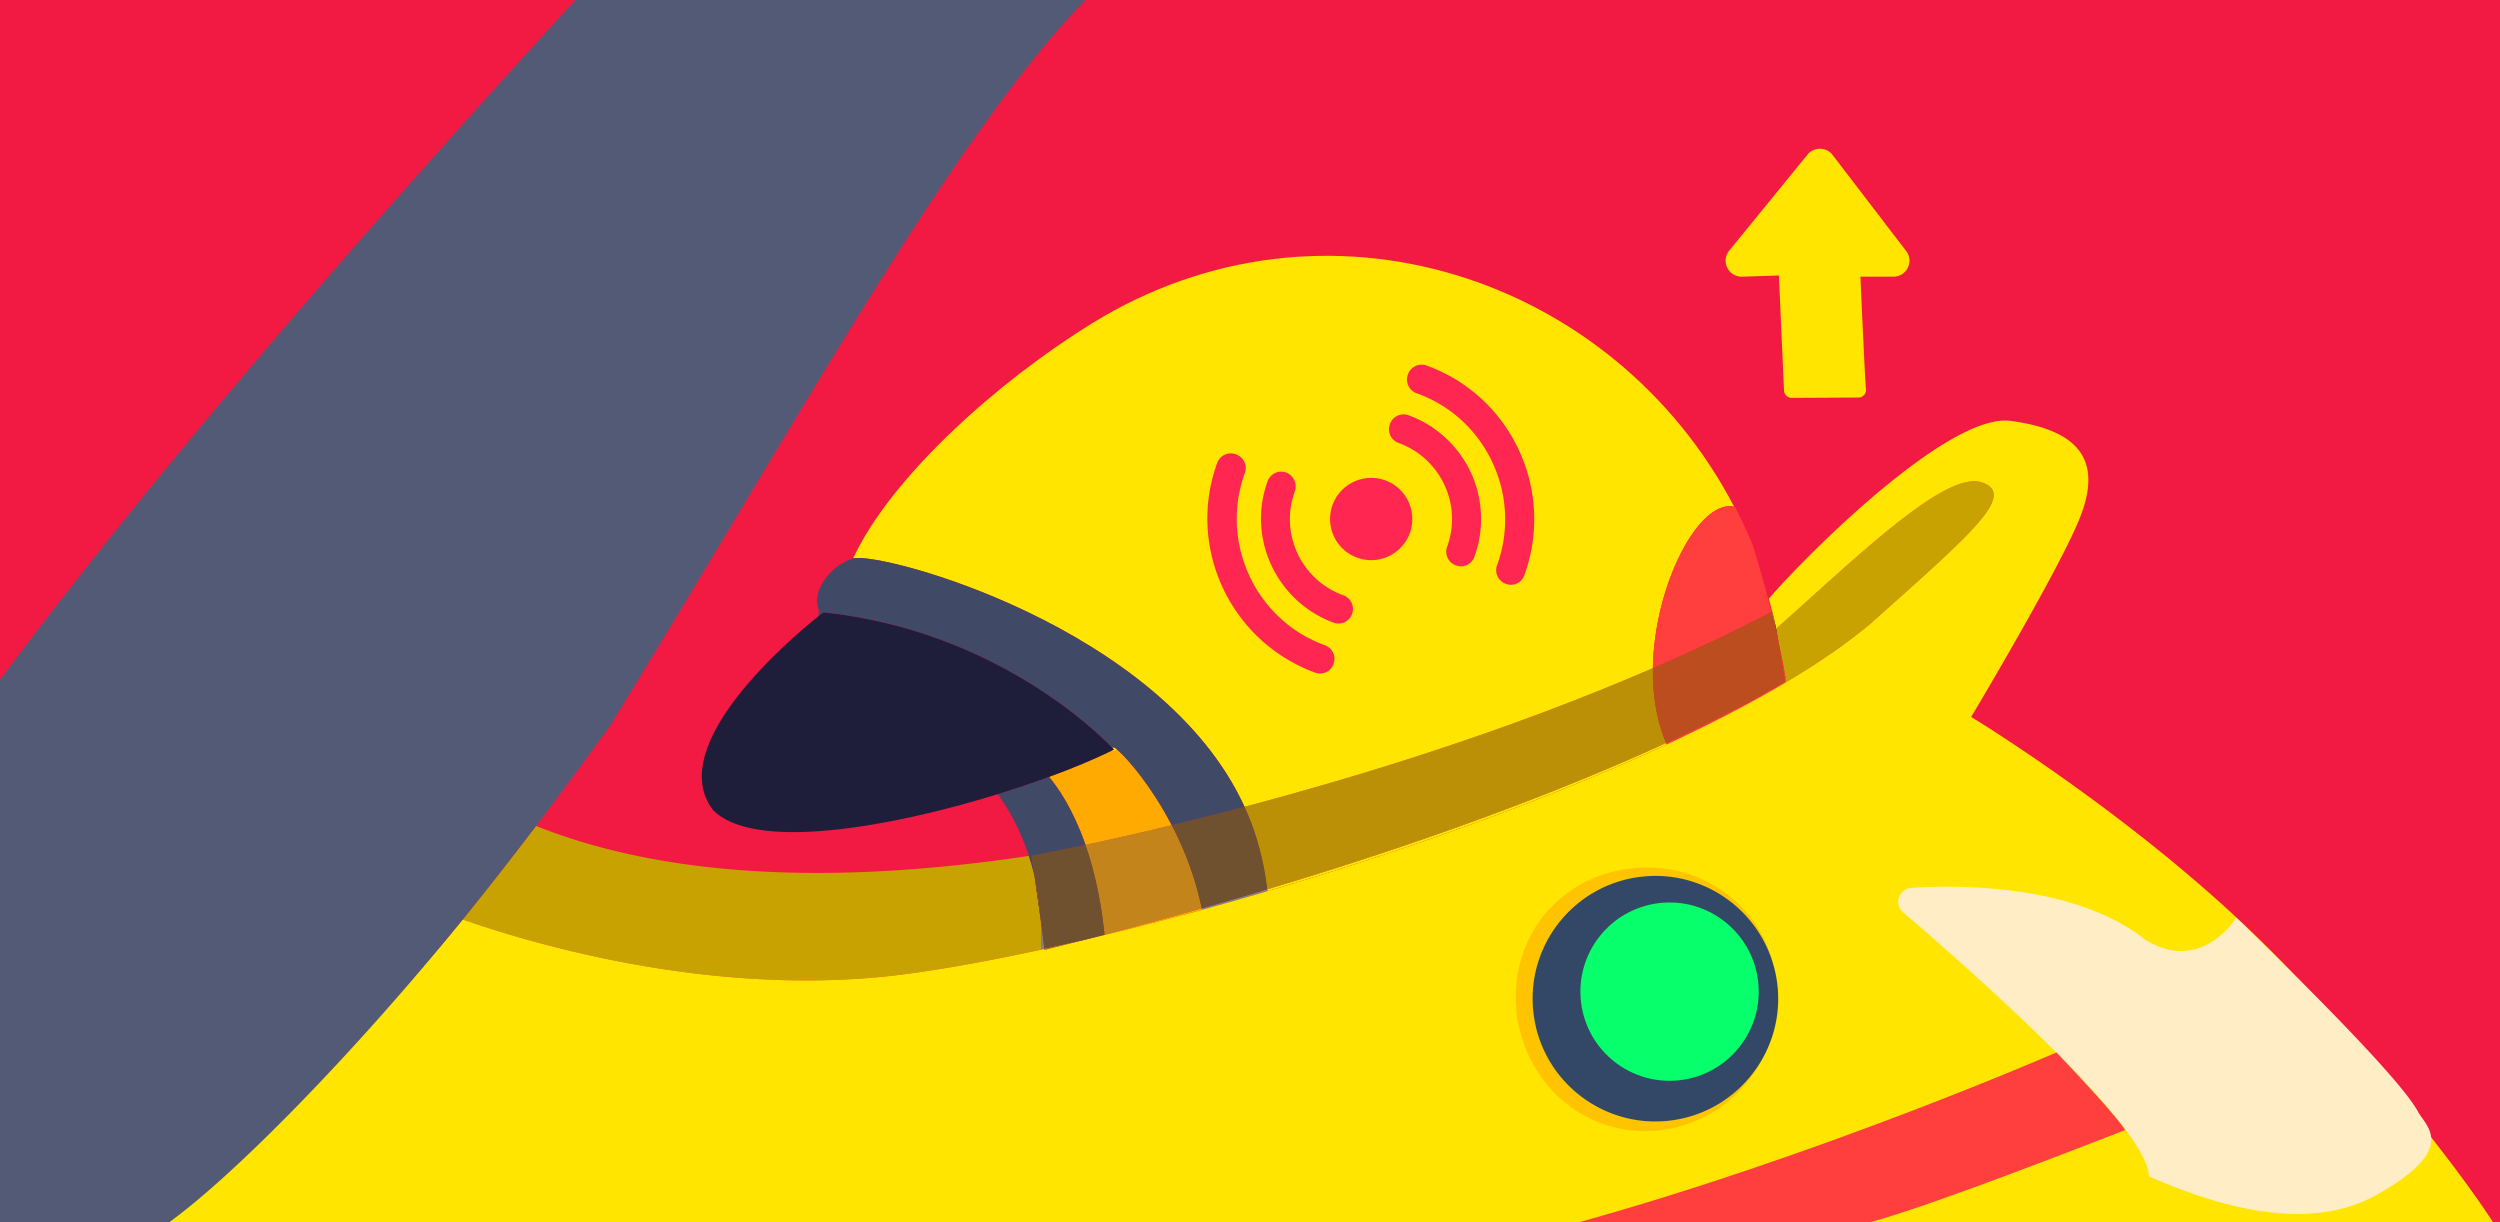 <svg xmlns="http://www.w3.org/2000/svg" width="360" height="176" viewBox="0 0 360 176">
    <g fill="none" fill-rule="evenodd">
        <path fill="#F21942" d="M0 0h360v176H0z"/>
        <path fill="#C8A200" d="M130.103 140.31c5.618-.727 12.352-1.941 19.806-3.56l.018-.466a41.22 41.22 0 0 0-.039-3.68c-.286-2.093-.64-4.568-.91-6.453a36.754 36.754 0 0 0-.813-2.903c-25.225 3.789-50.636 3.793-70.985-4.312a538.903 538.903 0 0 1-10.553 13.475c10.702 3.726 36.824 11.345 63.476 7.899M257.075 97.341c.048.266.08.466.1.595.007.061.012.123.018.184l-.059.05c-.08.068-.233.195-.463.379 4.923-2.9 9.227-5.837 12.715-8.773 14.626-13.041 21.044-18.547 16.027-20.298-5.272-1.839-18.33 11.053-29.648 21.054 0 0-.045-.19-.113-.49.152.756.31 1.607.463 2.47.488 2.245.801 3.921.96 4.83"/>
        <path fill="#FFEC00" d="M160.422 107.615l-.28.038c.16.161.248.26.268.277.005.005.005.005 0 0-.156.08-.317.157-.48.239l1.082-.1c-.256-.227-.456-.382-.59-.454"/>
        <path fill="#FA0" d="M168.735 118.834c-2.901-5.58-6.239-9.443-7.724-10.764l-1.08.097c-2.36 1.16-5.404 2.436-8.869 3.706 1.447 1.737 3.522 4.842 5.25 9.792 3.285-.7 7.501-1.641 12.423-2.831M159.056 134.584c.002.02.002.04.005.059a470.348 470.348 0 0 0 14.022-3.628l-.043-.218a691.899 691.899 0 0 1-13.984 3.787"/>
        <path fill="#FFE500" d="M179.212 116.182c16.699-4.418 38.127-10.996 58.8-19.962.193-12.04 6.69-24.407 11.71-23.25-17.284-33.13-58.947-47.11-92.486-26.402-13.663 8.437-28.93 22.132-34.402 33.855 3.68-1.104 44.467 9.676 56.378 35.759M182.477 128.054c.009.093.018.184.03.277 19.65-5.799 40.331-13.148 57.503-21.135l-.096-.214c-12.054 5.54-30.826 13.114-57.437 21.072M257.193 98.12c-.005-.06-.012-.125-.016-.186-.023-.13-.055-.327-.102-.592.022.295.043.567.061.826l.057-.048"/>
        <path fill="#404966" d="M148.55 123.223s2.838-.509 7.76-1.558c-1.728-4.95-3.8-8.055-5.247-9.794-2.307.846-4.8 1.689-7.397 2.49 1.27 1.712 3.129 4.693 4.498 8.887.297.912.572 1.877.813 2.904l-.427-2.93"/>
        <path fill="#7E838C" d="M149.927 136.284l-.018.466.479-.105c-.032-.517-.237-2.116-.5-4.041.064 1.178.084 2.402.039 3.68M155.84 135.412c1.063-.248 2.139-.506 3.222-.768-.002-.02-.005-.04-.005-.06-1.062.276-2.134.553-3.217.828"/>
        <path fill="#404966" d="M160.144 107.652c.093-.011.186-.025.279-.038.134.075.334.227.588.456 1.485 1.322 4.822 5.184 7.724 10.764 3.213-.776 6.725-1.66 10.476-2.652C167.3 90.1 126.514 79.32 122.836 80.423c-3.095.929-6.176 4.648-4.875 7.536 0 0-.075.295-.156.817.479-.384.756-.593.756-.593 24.548 2.566 39.444 17.256 41.583 19.47"/>
        <path fill="#7E838C" d="M173.04 130.796l.042.22a531.021 531.021 0 0 0 9.425-2.684c-.012-.093-.02-.186-.03-.28a629.84 629.84 0 0 1-9.438 2.744"/>
        <path fill="#1C1C2D" d="M160.41 107.93c.003.004.005.004 0 0"/>
        <path fill="#1E1E3B" d="M151.063 111.872c3.465-1.27 6.51-2.543 8.866-3.703.164-.082.325-.16.481-.239-.02-.018-.109-.116-.265-.277-2.141-2.213-17.038-16.903-41.586-19.471 0 0-.277.209-.753.595-3.983 3.19-22.16 18.554-15.165 27.824 5.758 6.033 25.318 2.613 41.025-2.239 2.597-.803 5.09-1.643 7.397-2.49"/>
        <path fill="#FF3E3E" d="M238.013 96.221c5.792-2.51 11.527-5.21 17.078-8.103a164.71 164.71 0 0 0-2.675-9.55 69.956 69.956 0 0 0-2.579-5.571c-.036-.011-.075-.016-.113-.025-5.023-1.158-11.518 11.21-11.711 23.25M257.075 97.341c-.159-.908-.472-2.584-.96-4.83.49 2.757.922 5.598.922 5.598s-5.365 3.469-17.124 8.872c.032.073.064.143.095.216 6.058-2.817 11.68-5.712 16.663-8.648.23-.184.384-.311.463-.38a52.54 52.54 0 0 0-.059-.828"/>
        <path fill="#FF2751" d="M194.943 69.374a5.92 5.92 0 0 0-2.854 7.874 5.921 5.921 0 1 0 10.728-5.02 5.921 5.921 0 0 0-7.874-2.854M193.419 85.713c-6.033-2.187-9.164-8.875-6.977-14.908a2.162 2.162 0 0 0-1.204-2.75c-1.124-.408-2.307.146-2.715 1.272-2.963 8.18 1.305 17.305 9.52 20.341.51.184 1.096.166 1.582-.064a2.103 2.103 0 0 0 1.065-1.176 2.09 2.09 0 0 0-1.271-2.715M201.418 63.796c6.035 2.186 9.164 8.875 6.978 14.907a2.086 2.086 0 0 0 1.271 2.716c.51.186 1.097.166 1.585-.062.486-.229.876-.665 1.062-1.176a15.898 15.898 0 0 0-9.45-20.372 2.089 2.089 0 0 0-2.717 1.271c-.409 1.124.145 2.307 1.271 2.716"/>
        <path fill="#FF2751" d="M204.013 56.637c9.99 3.562 15.205 14.71 11.574 24.73a2.089 2.089 0 0 0 1.272 2.718c.51.183 1.096.165 1.582-.062.488-.23.879-.667 1.063-1.178 4.448-12.272-1.875-25.786-14.045-30.195a2.089 2.089 0 0 0-2.718 1.272 2.09 2.09 0 0 0 1.272 2.715M189.378 96.859a2.114 2.114 0 0 0 1.585-.061c.488-.23.876-.668 1.064-1.179a2.09 2.09 0 0 0-1.273-2.715c-9.92-3.597-15.135-14.742-11.502-24.762.406-1.128-.148-2.31-1.274-2.717a2.088 2.088 0 0 0-2.715 1.271c-4.41 12.17 1.914 25.683 14.115 30.163"/>
        <path fill="#FFE500" d="M306.012 162.733a853 853 0 0 1-17.989 6.693l21.424-.03c-.07-3.32-5.529-9.89-12.349-16.824 2.275 2.405 7.847 8.362 8.914 10.16"/>
        <path fill="#FFE500" d="M283.846 103.237s13.135-21.928 15.823-29.098c2.688-7.173.565-12.115-10.151-13.53-8.87-1.171-29.135 19.045-34.818 25.606.04.043.255.908.484 1.855l.011-.007c.137.477.293 1.174.457 1.98l.113.488c11.318-10.001 24.376-22.893 29.648-21.054 5.017 1.75-1.401 7.259-16.027 20.298-3.488 2.938-7.792 5.874-12.715 8.773-4.983 2.936-10.605 5.83-16.663 8.648-17.17 7.985-37.85 15.337-57.5 21.136a531.021 531.021 0 0 1-9.425 2.683 472.055 472.055 0 0 1-17.242 4.396c-1.794.459-3.603.915-5.45 1.371 0-.03 0-.077-.004-.136-.16.034-.32.07-.479.105-7.451 1.618-14.188 2.833-19.805 3.56-26.652 3.444-52.774-4.173-63.474-7.902C56.392 145.042 42.304 159.572 24.364 176H359c-5.134-7.872-13.995-18.97-26.582-33.295-18.881-21.486-48.572-39.468-48.572-39.468z"/>
        <path fill="#FFE500" d="M254.694 86.223c0-.002.004-.005.007-.007-.005-.005-.007-.005-.007.007M332.418 142.388c-3.11-3.205-6.16-6.2-9.12-8.986a655.121 655.121 0 0 1 9.12 8.986"/>
        <path fill="#FFEDC5" d="M332.417 142.388a657.9 657.9 0 0 0-9.118-8.986c-.818-.788-1.29-1.237-1.29-1.237l-.011.02c-.29.459-5.2 7.98-13.06 3.14-9.829-7.747-25.674-7.955-33.639-7.485-1.857.108-2.643 2.35-1.248 3.544 5.006 4.28 14.256 12.369 22.046 20.18l.029-.012s.372.388.972 1.022c6.82 6.934 12.278 13.502 12.349 16.821 14.034 6.194 24.978 7.074 32.83 2.64 11.778-6.65 7.098-9.76 5.883-12.007-1.737-3.213-9.223-11.08-15.743-17.64z"/>
        <path fill="#FF3E3E" d="M296.126 151.552s-.012.004-.028.013c-.808.348-34.139 14.816-68.71 24.435H269.3c8.946-2.416 30.656-10.935 36.711-13.267-1.065-1.798-6.639-7.755-8.914-10.16l-.971-1.021z"/>
        <path fill="#535A76" d="M77.178 118.937a726.6 726.6 0 0 0 10.635-14.376C114.945 60.444 137.4 19.35 156.311 0H82.852C47.384 38.743 19.766 71.37 0 97.881V176h24.365c9.395-6.757 26.91-24.641 42.264-43.59a548.411 548.411 0 0 0 10.55-13.473z"/>
        <path fill="#FFC300" d="M239.172 162.741c6.524-.789 11.884-4.85 14.673-10.373-2.665 4.803-7.517 8.305-13.389 9-9.696 1.15-18.49-5.78-19.638-15.476-1.152-9.699 5.778-18.491 15.477-19.638 8.704-1.033 16.677 4.448 19.05 12.594-2.302-9.16-11.064-14.936-20.641-13.777-10.196 1.234-17.223 9.871-16.357 20.159 0 1.578.599 3.71 1.373 5.828 3.108 7.74 10.837 12.726 19.452 11.683z"/>
        <path fill="#334866" d="M236.294 126.253c-9.696 1.147-16.626 9.94-15.476 19.638 1.147 9.696 9.942 16.626 19.638 15.48 5.874-.698 10.726-4.2 13.388-9.004a17.605 17.605 0 0 0 1.5-13.52c-2.373-8.145-10.343-13.627-19.05-12.594"/>
        <path fill="#06FF6B" d="M238.906 130.048c-7.041.834-12.072 7.218-11.239 14.26.836 7.041 7.218 12.072 14.26 11.239 7.04-.836 12.072-7.22 11.238-14.262-.833-7.04-7.218-12.07-14.259-11.237"/>
        <path fill="#F21942" d="M255.538 89.56c-.103-.44-.23-.977-.355-1.49l-.093.048c.127.509.248 1.006.361 1.483l.087-.041"/>
        <path fill="#996B2E" d="M255.538 89.56c-.103-.44-.23-.977-.355-1.49l-.093.048c.127.509.248 1.006.361 1.483l.087-.041"/>
        <path fill="#1C1C2D" d="M255.451 89.6c.25 1.052.472 2.026.663 2.911a106.96 106.96 0 0 0-.463-2.47c-.032-.138-.07-.302-.114-.481a3.124 3.124 0 0 1-.086.04"/>
        <path fill="#996B2E" d="M255.451 89.6c.25 1.052.472 2.026.663 2.911a106.96 106.96 0 0 0-.463-2.47c-.032-.138-.07-.302-.114-.481a3.124 3.124 0 0 1-.086.04"/>
        <path fill="#1C1C2D" d="M149.888 132.605a37.428 37.428 0 0 0-.91-6.453c.27 1.883.624 4.36.91 6.453"/>
        <path fill="#996B2E" d="M149.888 132.605a37.428 37.428 0 0 0-.91-6.453c.27 1.883.624 4.36.91 6.453"/>
        <path fill="#FA0" d="M159.056 134.584a691.899 691.899 0 0 0 13.984-3.787c-.924-4.505-2.532-8.555-4.305-11.963a468.225 468.225 0 0 1-12.424 2.831c1.183 3.39 2.203 7.645 2.745 12.919"/>
        <path fill="#FFE500" d="M180.442 119.21a40.689 40.689 0 0 1 2.035 8.845c26.611-7.96 45.383-15.534 57.437-21.074-1.407-3.274-1.961-7-1.902-10.76-20.673 8.966-42.101 15.544-58.8 19.962.452.988.865 1.994 1.23 3.027"/>
        <path fill="#404966" d="M156.311 121.665c-4.922 1.049-7.76 1.558-7.76 1.558s.18 1.221.427 2.928a37.46 37.46 0 0 1 .91 6.453c.263 1.925.468 3.524.5 4.041 1.78-.388 3.596-.799 5.45-1.232 1.084-.275 2.156-.552 3.218-.83-.542-5.273-1.562-9.528-2.745-12.918M173.04 130.796a629.84 629.84 0 0 0 9.437-2.743 40.67 40.67 0 0 0-2.034-8.843 37.89 37.89 0 0 0-1.23-3.03 493.894 493.894 0 0 1-10.479 2.653c1.774 3.41 3.381 7.458 4.305 11.963"/>
        <path fill="#FF3E3E" d="M239.914 106.982c11.756-5.404 17.124-8.873 17.124-8.873s-.432-2.84-.922-5.6a189.48 189.48 0 0 0-1.024-4.391c-5.554 2.893-11.286 5.59-17.078 8.104-.062 3.76.492 7.486 1.9 10.76"/>
        <path fill="#FFE500" d="M255.65 90.042a29.775 29.775 0 0 0-.453-1.978l-.014.007a147.756 147.756 0 0 1 .468 1.97"/>
        <path fill="#996B2E" d="M255.65 90.042a29.775 29.775 0 0 0-.453-1.978l-.014.007a147.756 147.756 0 0 1 .468 1.97"/>
        <path fill="#FFE500" d="M150.387 136.646c.004.059.004.107.004.138 1.846-.458 3.656-.915 5.45-1.371-1.858.434-3.672.845-5.454 1.233"/>
        <path fill="#996B2E" d="M150.387 136.646c.004.059.004.107.004.138 1.846-.458 3.656-.915 5.45-1.371-1.858.434-3.672.845-5.454 1.233"/>
        <path fill="#FFE500" d="M267.573 57.246c.347.01.686-.143.908-.425.21-.27.283-.616.207-.941-.104-1-.507-9.682-.787-16.035h4.752c.883.001 1.675-.492 2.068-1.285.39-.792.3-1.72-.239-2.423l-10.584-13.816a2.295 2.295 0 0 0-1.795-.903 2.295 2.295 0 0 0-1.823.848l-11.27 13.817a2.29 2.29 0 0 0-.296 2.447 2.288 2.288 0 0 0 2.12 1.316l5.323-.174.742 16.564a1.11 1.11 0 0 0 1.117 1.062l9.557-.052z"/>
        <path fill="#996B2E" fill-opacity=".6" d="M159.056 134.584a691.899 691.899 0 0 0 13.984-3.787c-.924-4.505-2.532-8.555-4.305-11.963a468.225 468.225 0 0 1-12.424 2.831c1.183 3.39 2.203 7.645 2.745 12.919"/>
        <path fill="#90570B" fill-opacity=".6" d="M180.442 119.21a40.689 40.689 0 0 1 2.035 8.845c26.611-7.96 45.383-15.534 57.437-21.074-1.407-3.274-1.961-7-1.902-10.76-20.673 8.966-42.101 15.544-58.8 19.962.452.988.865 1.994 1.23 3.027M156.311 121.665c-4.922 1.049-7.76 1.558-7.76 1.558s.18 1.221.427 2.928a37.46 37.46 0 0 1 .91 6.453c.263 1.925.468 3.524.5 4.041 1.78-.388 3.596-.799 5.45-1.232 1.084-.275 2.156-.552 3.218-.83-.542-5.273-1.562-9.528-2.745-12.918"/>
        <path fill="#90570B" fill-opacity=".6" d="M173.04 130.796a629.84 629.84 0 0 0 9.437-2.743 40.67 40.67 0 0 0-2.034-8.843 37.89 37.89 0 0 0-1.23-3.03 493.894 493.894 0 0 1-10.479 2.653c1.774 3.41 3.381 7.458 4.305 11.963M239.914 106.982c11.756-5.404 17.124-8.873 17.124-8.873s-.432-2.84-.922-5.6a189.48 189.48 0 0 0-1.024-4.391c-5.554 2.893-11.286 5.59-17.078 8.104-.062 3.76.492 7.486 1.9 10.76"/>
    </g>
</svg>
